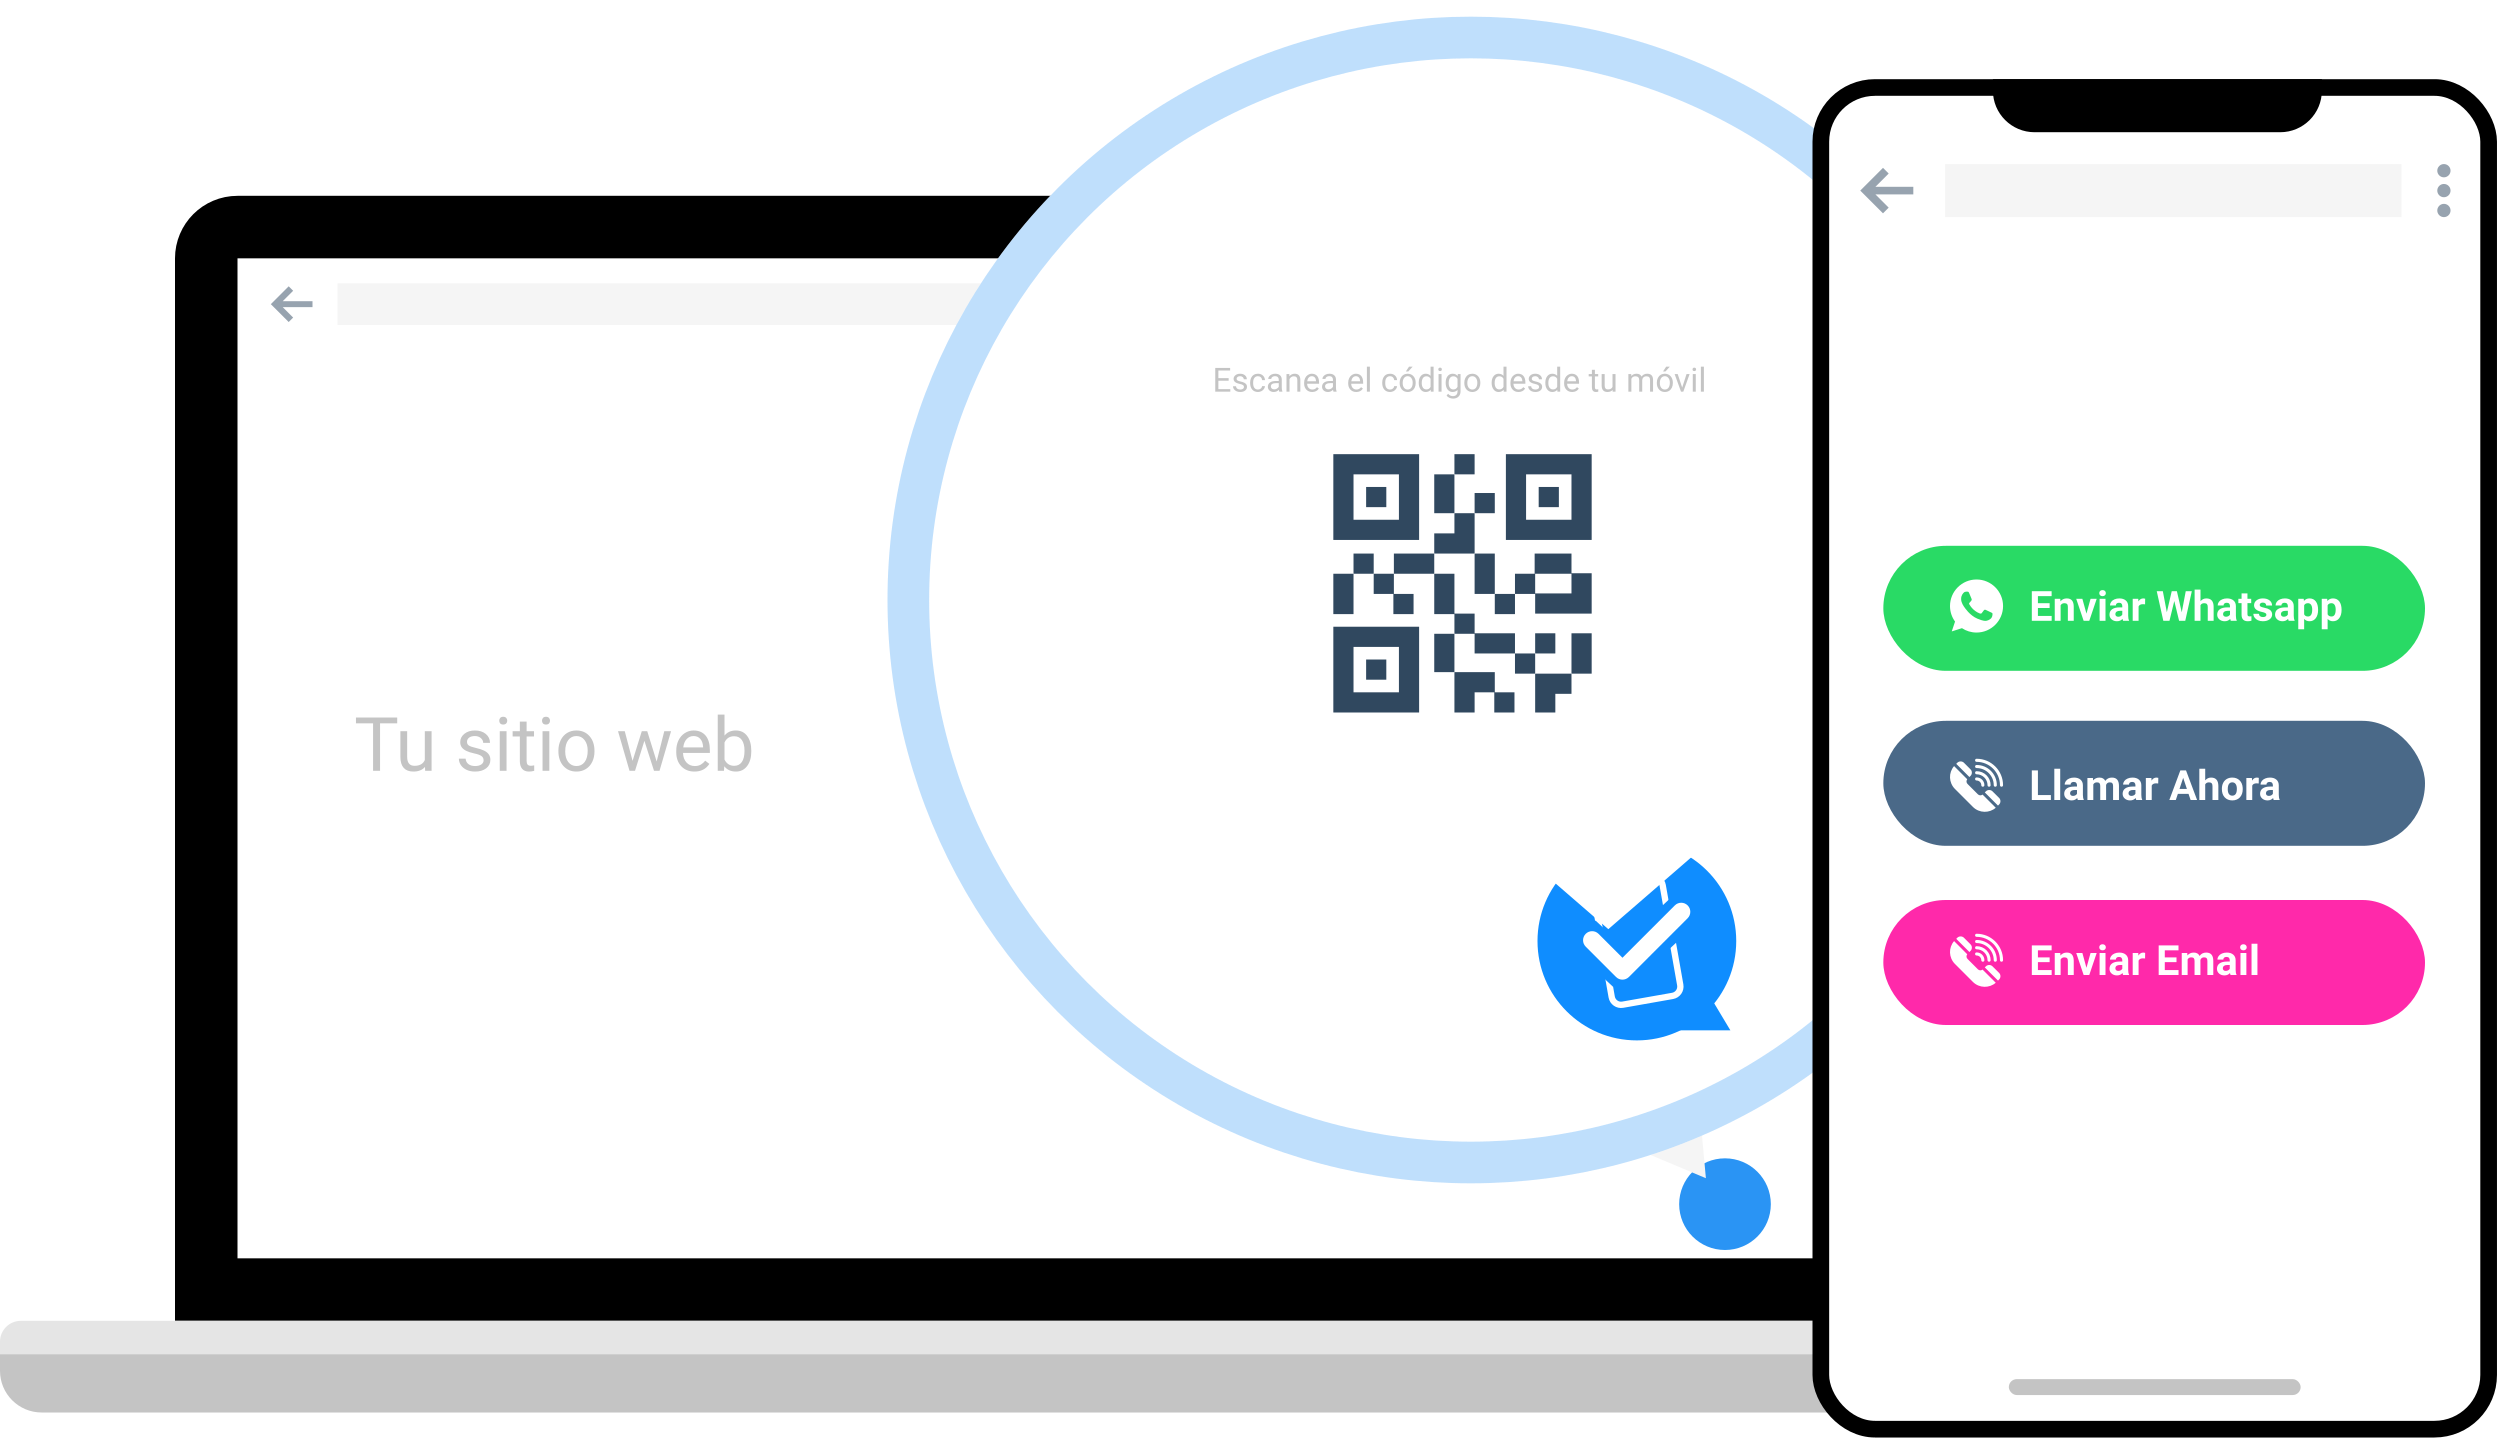 <svg width="600" height="345" viewBox="0 0 600 345" fill="none" xmlns="http://www.w3.org/2000/svg">
<path d="M49.5 62C49.5 57.858 52.858 54.5 57 54.5H440C444.142 54.5 447.5 57.858 447.5 62V309.5H49.5V62Z" fill="white" stroke="black" stroke-width="15"/>
<path d="M95.327 173.592H91.214V185H89.535V173.592H85.431V172.203H95.327V173.592ZM101.998 184.06C101.365 184.804 100.437 185.176 99.212 185.176C98.198 185.176 97.425 184.883 96.892 184.297C96.364 183.705 96.098 182.832 96.092 181.678V175.49H97.718V181.634C97.718 183.075 98.304 183.796 99.476 183.796C100.718 183.796 101.544 183.333 101.954 182.407V175.49H103.58V185H102.033L101.998 184.06ZM116.061 182.478C116.061 182.038 115.894 181.698 115.56 181.458C115.231 181.212 114.654 181.001 113.828 180.825C113.008 180.649 112.354 180.438 111.868 180.192C111.388 179.946 111.03 179.653 110.796 179.313C110.567 178.974 110.453 178.569 110.453 178.101C110.453 177.321 110.781 176.662 111.438 176.123C112.1 175.584 112.943 175.314 113.969 175.314C115.047 175.314 115.92 175.593 116.588 176.149C117.262 176.706 117.599 177.418 117.599 178.285H115.964C115.964 177.84 115.773 177.456 115.393 177.134C115.018 176.812 114.543 176.65 113.969 176.65C113.377 176.65 112.914 176.779 112.58 177.037C112.246 177.295 112.079 177.632 112.079 178.048C112.079 178.44 112.234 178.736 112.545 178.936C112.855 179.135 113.415 179.325 114.224 179.507C115.038 179.688 115.697 179.905 116.201 180.157C116.705 180.409 117.077 180.714 117.317 181.071C117.563 181.423 117.687 181.854 117.687 182.363C117.687 183.213 117.347 183.896 116.667 184.411C115.987 184.921 115.105 185.176 114.021 185.176C113.26 185.176 112.586 185.041 112 184.771C111.414 184.502 110.954 184.127 110.62 183.646C110.292 183.16 110.128 182.636 110.128 182.073H111.754C111.783 182.618 112 183.052 112.404 183.374C112.814 183.69 113.354 183.849 114.021 183.849C114.637 183.849 115.129 183.726 115.498 183.479C115.873 183.228 116.061 182.894 116.061 182.478ZM121.571 185H119.945V175.49H121.571V185ZM119.813 172.968C119.813 172.704 119.893 172.481 120.051 172.3C120.215 172.118 120.455 172.027 120.771 172.027C121.088 172.027 121.328 172.118 121.492 172.3C121.656 172.481 121.738 172.704 121.738 172.968C121.738 173.231 121.656 173.451 121.492 173.627C121.328 173.803 121.088 173.891 120.771 173.891C120.455 173.891 120.215 173.803 120.051 173.627C119.893 173.451 119.813 173.231 119.813 172.968ZM126.388 173.188V175.49H128.163V176.747H126.388V182.645C126.388 183.025 126.467 183.312 126.625 183.506C126.783 183.693 127.053 183.787 127.434 183.787C127.621 183.787 127.879 183.752 128.207 183.682V185C127.779 185.117 127.363 185.176 126.959 185.176C126.232 185.176 125.685 184.956 125.315 184.517C124.946 184.077 124.762 183.453 124.762 182.645V176.747H123.03V175.49H124.762V173.188H126.388ZM131.837 185H130.211V175.49H131.837V185ZM130.079 172.968C130.079 172.704 130.158 172.481 130.316 172.3C130.48 172.118 130.721 172.027 131.037 172.027C131.354 172.027 131.594 172.118 131.758 172.3C131.922 172.481 132.004 172.704 132.004 172.968C132.004 173.231 131.922 173.451 131.758 173.627C131.594 173.803 131.354 173.891 131.037 173.891C130.721 173.891 130.48 173.803 130.316 173.627C130.158 173.451 130.079 173.231 130.079 172.968ZM134.017 180.157C134.017 179.226 134.198 178.388 134.562 177.644C134.931 176.899 135.44 176.325 136.091 175.921C136.747 175.517 137.494 175.314 138.332 175.314C139.627 175.314 140.673 175.763 141.47 176.659C142.272 177.556 142.674 178.748 142.674 180.236V180.351C142.674 181.276 142.495 182.108 142.138 182.847C141.786 183.579 141.279 184.15 140.617 184.561C139.961 184.971 139.205 185.176 138.35 185.176C137.061 185.176 136.015 184.728 135.212 183.831C134.415 182.935 134.017 181.748 134.017 180.271V180.157ZM135.651 180.351C135.651 181.405 135.895 182.252 136.381 182.891C136.873 183.529 137.529 183.849 138.35 183.849C139.176 183.849 139.832 183.526 140.318 182.882C140.805 182.231 141.048 181.323 141.048 180.157C141.048 179.114 140.799 178.271 140.301 177.626C139.809 176.976 139.152 176.65 138.332 176.65C137.529 176.65 136.882 176.97 136.39 177.608C135.897 178.247 135.651 179.161 135.651 180.351ZM157.598 182.759L159.426 175.49H161.052L158.283 185H156.965L154.653 177.793L152.403 185H151.085L148.325 175.49H149.942L151.814 182.609L154.029 175.49H155.339L157.598 182.759ZM166.659 185.176C165.37 185.176 164.321 184.754 163.513 183.91C162.704 183.061 162.3 181.927 162.3 180.509V180.21C162.3 179.267 162.479 178.426 162.836 177.688C163.199 176.943 163.703 176.363 164.348 175.947C164.998 175.525 165.701 175.314 166.457 175.314C167.693 175.314 168.654 175.722 169.34 176.536C170.025 177.351 170.368 178.517 170.368 180.034V180.711H163.926C163.949 181.648 164.222 182.407 164.743 182.987C165.271 183.562 165.938 183.849 166.747 183.849C167.321 183.849 167.808 183.731 168.206 183.497C168.604 183.263 168.953 182.952 169.252 182.565L170.245 183.339C169.448 184.563 168.253 185.176 166.659 185.176ZM166.457 176.65C165.801 176.65 165.25 176.891 164.805 177.371C164.359 177.846 164.084 178.514 163.979 179.375H168.742V179.252C168.695 178.426 168.473 177.787 168.074 177.336C167.676 176.879 167.137 176.65 166.457 176.65ZM180.309 180.351C180.309 181.804 179.975 182.973 179.307 183.857C178.639 184.736 177.742 185.176 176.617 185.176C175.416 185.176 174.487 184.751 173.831 183.901L173.752 185H172.258V171.5H173.884V176.536C174.54 175.722 175.445 175.314 176.6 175.314C177.754 175.314 178.659 175.751 179.315 176.624C179.978 177.497 180.309 178.692 180.309 180.21V180.351ZM178.683 180.166C178.683 179.059 178.469 178.203 178.041 177.6C177.613 176.996 176.998 176.694 176.195 176.694C175.123 176.694 174.353 177.192 173.884 178.188V182.302C174.382 183.298 175.158 183.796 176.213 183.796C176.992 183.796 177.599 183.494 178.032 182.891C178.466 182.287 178.683 181.379 178.683 180.166Z" fill="#C4C4C4"/>
<path d="M0 322C0 319.239 2.239 317 5 317H491C493.761 317 496 319.239 496 322V325H0V322Z" fill="#E5E5E5"/>
<path d="M0 325H496V329C496 334.523 491.523 339 486 339H10C4.477 339 0 334.523 0 329V325Z" fill="#C4C4C4"/>
<path d="M430.884 68.366C431.372 68.854 431.372 69.646 430.884 70.134C430.396 70.622 429.604 70.622 429.116 70.134C428.628 69.646 428.628 68.854 429.116 68.366C429.604 67.878 430.396 67.878 430.884 68.366Z" fill="#97A3AF"/>
<path d="M430.884 72.116C431.372 72.604 431.372 73.396 430.884 73.884C430.396 74.372 429.604 74.372 429.116 73.884C428.628 73.396 428.628 72.604 429.116 72.116C429.604 71.628 430.396 71.628 430.884 72.116Z" fill="#97A3AF"/>
<path d="M430.884 75.866C431.372 76.354 431.372 77.146 430.884 77.634C430.396 78.122 429.604 78.122 429.116 77.634C428.628 77.146 428.628 76.354 429.116 75.866C429.604 75.378 430.396 75.378 430.884 75.866Z" fill="#97A3AF"/>
<rect x="81" y="68" width="339" height="10" fill="#F5F5F5"/>
<g clip-path="url(#clip0)">
<path d="M75 72.286H67.857L70.357 69.786L69.286 68.714L65 73L69.286 77.286L70.357 76.214L67.857 73.714H75V72.286Z" fill="#97A3AF"/>
</g>
<g filter="url(#filter0_d)">
<circle cx="414" cy="285" r="11" fill="#2A94F4"/>
<path d="M401.684 194.2L409.414 278.771L335.94 247.956L401.684 194.2Z" fill="#F5F5F5"/>
<circle cx="353" cy="140" r="140" fill="white"/>
<circle cx="353" cy="140" r="135" stroke="#2A94F4" stroke-opacity="0.3" stroke-width="10"/>
<circle cx="392.848" cy="221.848" r="23.848" fill="#0F8DFF"/>
<path d="M408.592 232.095L415.288 243.274H401.896L408.592 232.095Z" fill="#0F8DFF"/>
<g clip-path="url(#clip1)">
<path d="M392.251 209.138L389.038 209.704C388.595 209.782 388.294 210.18 388.367 210.593C388.44 211.007 388.858 211.278 389.302 211.199L392.514 210.633C392.958 210.555 393.258 210.157 393.186 209.744C393.113 209.331 392.695 209.059 392.251 209.138Z" fill="white"/>
<path d="M396.27 205.859L384.307 207.969C382.658 208.259 381.553 209.838 381.843 211.487L386.062 235.413C386.353 237.061 387.931 238.167 389.58 237.876L401.543 235.767C403.192 235.476 404.297 233.897 404.006 232.249L399.788 208.323C399.497 206.674 397.918 205.569 396.27 205.859ZM402.511 232.512C402.657 233.338 402.105 234.126 401.279 234.271L389.316 236.381C388.49 236.526 387.703 235.975 387.557 235.149L383.339 211.223C383.193 210.397 383.744 209.61 384.57 209.464L396.533 207.355C397.359 207.209 398.147 207.76 398.292 208.586L402.511 232.512Z" fill="white"/>
<rect x="382.916" y="216.924" width="13.973" height="8.757" transform="rotate(43 382.916 216.924)" fill="#0F8DFF"/>
<rect x="393.712" y="218.256" width="13.973" height="8.757" transform="rotate(-43 393.712 218.256)" fill="#0F8DFF"/>
</g>
<path d="M405.39 216.728L391.284 230.832C390.239 231.877 388.545 231.877 387.499 230.832L380.218 223.55C379.173 222.506 379.173 220.811 380.218 219.766C381.263 218.721 382.957 218.721 384.002 219.766L389.392 225.156L401.605 212.943C402.65 211.898 404.344 211.899 405.389 212.943C406.434 213.988 406.434 215.682 405.39 216.728Z" fill="white"/>
<path d="M405.39 216.728L391.284 230.832C390.239 231.877 388.545 231.877 387.499 230.832L380.218 223.55C379.173 222.506 379.173 220.811 380.218 219.766C381.263 218.721 382.957 218.721 384.002 219.766L389.392 225.156L401.605 212.943C402.65 211.898 404.344 211.899 405.389 212.943C406.434 213.988 406.434 215.682 405.39 216.728Z" stroke="#0F8DFF"/>
<g filter="url(#filter1_d)">
<path d="M386 215L408.517 195.5H363.483L386 215Z" fill="white"/>
<rect x="267" y="57" width="168" height="139" rx="15" fill="white"/>
</g>
<path d="M294.875 87.371H292.41V89.387H295.273V90H291.66V84.312H295.234V84.93H292.41V86.758H294.875V87.371ZM298.555 88.879C298.555 88.684 298.48 88.533 298.332 88.426C298.186 88.316 297.93 88.223 297.562 88.144C297.198 88.066 296.908 87.973 296.691 87.863C296.478 87.754 296.319 87.624 296.215 87.473C296.113 87.322 296.062 87.142 296.062 86.934C296.062 86.587 296.208 86.294 296.5 86.055C296.794 85.815 297.169 85.695 297.625 85.695C298.104 85.695 298.492 85.819 298.789 86.066C299.089 86.314 299.238 86.63 299.238 87.016H298.512C298.512 86.818 298.427 86.647 298.258 86.504C298.091 86.361 297.88 86.289 297.625 86.289C297.362 86.289 297.156 86.346 297.008 86.461C296.859 86.576 296.785 86.725 296.785 86.91C296.785 87.085 296.854 87.216 296.992 87.305C297.13 87.393 297.379 87.478 297.738 87.559C298.1 87.639 298.393 87.736 298.617 87.848C298.841 87.96 299.007 88.095 299.113 88.254C299.223 88.41 299.277 88.602 299.277 88.828C299.277 89.206 299.126 89.509 298.824 89.738C298.522 89.965 298.13 90.078 297.648 90.078C297.31 90.078 297.01 90.018 296.75 89.898C296.49 89.779 296.285 89.612 296.137 89.398C295.991 89.182 295.918 88.949 295.918 88.699H296.641C296.654 88.941 296.75 89.134 296.93 89.277C297.112 89.418 297.352 89.488 297.648 89.488C297.922 89.488 298.141 89.434 298.305 89.324C298.471 89.212 298.555 89.064 298.555 88.879ZM301.914 89.488C302.172 89.488 302.397 89.41 302.59 89.254C302.783 89.098 302.889 88.902 302.91 88.668H303.594C303.581 88.91 303.497 89.141 303.344 89.359C303.19 89.578 302.984 89.753 302.727 89.883C302.471 90.013 302.201 90.078 301.914 90.078C301.339 90.078 300.88 89.887 300.539 89.504C300.201 89.118 300.031 88.592 300.031 87.926V87.805C300.031 87.393 300.107 87.027 300.258 86.707C300.409 86.387 300.625 86.138 300.906 85.961C301.19 85.784 301.525 85.695 301.91 85.695C302.384 85.695 302.777 85.837 303.09 86.121C303.405 86.405 303.573 86.773 303.594 87.227H302.91C302.889 86.953 302.785 86.729 302.598 86.555C302.413 86.378 302.184 86.289 301.91 86.289C301.543 86.289 301.258 86.422 301.055 86.688C300.854 86.951 300.754 87.332 300.754 87.832V87.969C300.754 88.456 300.854 88.831 301.055 89.094C301.255 89.357 301.542 89.488 301.914 89.488ZM307.016 90C306.974 89.917 306.94 89.768 306.914 89.555C306.578 89.904 306.177 90.078 305.711 90.078C305.294 90.078 304.952 89.961 304.684 89.727C304.418 89.49 304.285 89.19 304.285 88.828C304.285 88.388 304.452 88.047 304.785 87.805C305.121 87.56 305.592 87.438 306.199 87.438H306.902V87.106C306.902 86.853 306.827 86.652 306.676 86.504C306.525 86.353 306.302 86.277 306.008 86.277C305.75 86.277 305.534 86.342 305.359 86.473C305.185 86.603 305.098 86.76 305.098 86.945H304.371C304.371 86.734 304.445 86.531 304.594 86.336C304.745 86.138 304.948 85.982 305.203 85.867C305.461 85.753 305.743 85.695 306.051 85.695C306.538 85.695 306.919 85.818 307.195 86.062C307.471 86.305 307.615 86.639 307.625 87.066V89.012C307.625 89.4 307.674 89.708 307.773 89.938V90H307.016ZM305.816 89.449C306.043 89.449 306.258 89.391 306.461 89.273C306.664 89.156 306.811 89.004 306.902 88.816V87.949H306.336C305.451 87.949 305.008 88.208 305.008 88.727C305.008 88.953 305.083 89.13 305.234 89.258C305.385 89.385 305.579 89.449 305.816 89.449ZM309.441 85.773L309.465 86.305C309.788 85.898 310.21 85.695 310.73 85.695C311.624 85.695 312.074 86.199 312.082 87.207V90H311.359V87.203C311.357 86.898 311.286 86.673 311.148 86.527C311.013 86.382 310.801 86.309 310.512 86.309C310.277 86.309 310.072 86.371 309.895 86.496C309.717 86.621 309.579 86.785 309.48 86.988V90H308.758V85.773H309.441ZM314.926 90.078C314.353 90.078 313.887 89.891 313.527 89.516C313.168 89.138 312.988 88.634 312.988 88.004V87.871C312.988 87.452 313.068 87.078 313.227 86.75C313.388 86.419 313.612 86.162 313.898 85.977C314.188 85.789 314.5 85.695 314.836 85.695C315.385 85.695 315.812 85.876 316.117 86.238C316.422 86.6 316.574 87.118 316.574 87.793V88.094H313.711C313.721 88.51 313.842 88.848 314.074 89.106C314.309 89.361 314.605 89.488 314.965 89.488C315.22 89.488 315.436 89.436 315.613 89.332C315.79 89.228 315.945 89.09 316.078 88.918L316.52 89.262C316.165 89.806 315.634 90.078 314.926 90.078ZM314.836 86.289C314.544 86.289 314.299 86.396 314.102 86.609C313.904 86.82 313.781 87.117 313.734 87.5H315.852V87.445C315.831 87.078 315.732 86.794 315.555 86.594C315.378 86.391 315.138 86.289 314.836 86.289ZM320.023 90C319.982 89.917 319.948 89.768 319.922 89.555C319.586 89.904 319.185 90.078 318.719 90.078C318.302 90.078 317.96 89.961 317.691 89.727C317.426 89.49 317.293 89.19 317.293 88.828C317.293 88.388 317.46 88.047 317.793 87.805C318.129 87.56 318.6 87.438 319.207 87.438H319.91V87.106C319.91 86.853 319.835 86.652 319.684 86.504C319.533 86.353 319.31 86.277 319.016 86.277C318.758 86.277 318.542 86.342 318.367 86.473C318.193 86.603 318.105 86.76 318.105 86.945H317.379C317.379 86.734 317.453 86.531 317.602 86.336C317.753 86.138 317.956 85.982 318.211 85.867C318.469 85.753 318.751 85.695 319.059 85.695C319.546 85.695 319.927 85.818 320.203 86.062C320.479 86.305 320.622 86.639 320.633 87.066V89.012C320.633 89.4 320.682 89.708 320.781 89.938V90H320.023ZM318.824 89.449C319.051 89.449 319.266 89.391 319.469 89.273C319.672 89.156 319.819 89.004 319.91 88.816V87.949H319.344C318.458 87.949 318.016 88.208 318.016 88.727C318.016 88.953 318.091 89.13 318.242 89.258C318.393 89.385 318.587 89.449 318.824 89.449ZM325.504 90.078C324.931 90.078 324.465 89.891 324.105 89.516C323.746 89.138 323.566 88.634 323.566 88.004V87.871C323.566 87.452 323.646 87.078 323.805 86.75C323.966 86.419 324.19 86.162 324.477 85.977C324.766 85.789 325.078 85.695 325.414 85.695C325.964 85.695 326.391 85.876 326.695 86.238C327 86.6 327.152 87.118 327.152 87.793V88.094H324.289C324.299 88.51 324.421 88.848 324.652 89.106C324.887 89.361 325.184 89.488 325.543 89.488C325.798 89.488 326.014 89.436 326.191 89.332C326.368 89.228 326.523 89.09 326.656 88.918L327.098 89.262C326.743 89.806 326.212 90.078 325.504 90.078ZM325.414 86.289C325.122 86.289 324.878 86.396 324.68 86.609C324.482 86.82 324.359 87.117 324.312 87.5H326.43V87.445C326.409 87.078 326.31 86.794 326.133 86.594C325.956 86.391 325.716 86.289 325.414 86.289ZM328.777 90H328.055V84H328.777V90ZM333.617 89.488C333.875 89.488 334.1 89.41 334.293 89.254C334.486 89.098 334.592 88.902 334.613 88.668H335.297C335.284 88.91 335.201 89.141 335.047 89.359C334.893 89.578 334.688 89.753 334.43 89.883C334.174 90.013 333.904 90.078 333.617 90.078C333.042 90.078 332.583 89.887 332.242 89.504C331.904 89.118 331.734 88.592 331.734 87.926V87.805C331.734 87.393 331.81 87.027 331.961 86.707C332.112 86.387 332.328 86.138 332.609 85.961C332.893 85.784 333.228 85.695 333.613 85.695C334.087 85.695 334.48 85.837 334.793 86.121C335.108 86.405 335.276 86.773 335.297 87.227H334.613C334.592 86.953 334.488 86.729 334.301 86.555C334.116 86.378 333.887 86.289 333.613 86.289C333.246 86.289 332.961 86.422 332.758 86.688C332.557 86.951 332.457 87.332 332.457 87.832V87.969C332.457 88.456 332.557 88.831 332.758 89.094C332.958 89.357 333.245 89.488 333.617 89.488ZM335.918 87.848C335.918 87.434 335.999 87.061 336.16 86.731C336.324 86.4 336.551 86.144 336.84 85.965C337.132 85.785 337.464 85.695 337.836 85.695C338.411 85.695 338.876 85.894 339.23 86.293C339.587 86.691 339.766 87.221 339.766 87.883V87.934C339.766 88.345 339.686 88.715 339.527 89.043C339.371 89.368 339.146 89.622 338.852 89.805C338.56 89.987 338.224 90.078 337.844 90.078C337.271 90.078 336.806 89.879 336.449 89.481C336.095 89.082 335.918 88.555 335.918 87.898V87.848ZM336.645 87.934C336.645 88.402 336.753 88.779 336.969 89.062C337.188 89.346 337.479 89.488 337.844 89.488C338.211 89.488 338.503 89.345 338.719 89.059C338.935 88.769 339.043 88.366 339.043 87.848C339.043 87.384 338.932 87.009 338.711 86.723C338.492 86.434 338.201 86.289 337.836 86.289C337.479 86.289 337.191 86.431 336.973 86.715C336.754 86.999 336.645 87.405 336.645 87.934ZM338.164 84H339.039L337.992 85.148H337.41L338.164 84ZM340.496 87.852C340.496 87.203 340.65 86.682 340.957 86.289C341.264 85.893 341.667 85.695 342.164 85.695C342.659 85.695 343.051 85.865 343.34 86.203V84H344.062V90H343.398L343.363 89.547C343.074 89.901 342.672 90.078 342.156 90.078C341.667 90.078 341.267 89.878 340.957 89.477C340.65 89.076 340.496 88.552 340.496 87.906V87.852ZM341.219 87.934C341.219 88.413 341.318 88.788 341.516 89.059C341.714 89.329 341.987 89.465 342.336 89.465C342.794 89.465 343.129 89.259 343.34 88.848V86.906C343.124 86.508 342.792 86.309 342.344 86.309C341.99 86.309 341.714 86.445 341.516 86.719C341.318 86.992 341.219 87.397 341.219 87.934ZM345.973 90H345.25V85.773H345.973V90ZM345.191 84.652C345.191 84.535 345.227 84.436 345.297 84.356C345.37 84.275 345.477 84.234 345.617 84.234C345.758 84.234 345.865 84.275 345.938 84.356C346.01 84.436 346.047 84.535 346.047 84.652C346.047 84.769 346.01 84.867 345.938 84.945C345.865 85.023 345.758 85.062 345.617 85.062C345.477 85.062 345.37 85.023 345.297 84.945C345.227 84.867 345.191 84.769 345.191 84.652ZM346.961 87.852C346.961 87.193 347.113 86.669 347.418 86.281C347.723 85.891 348.126 85.695 348.629 85.695C349.145 85.695 349.547 85.878 349.836 86.242L349.871 85.773H350.531V89.898C350.531 90.445 350.368 90.876 350.043 91.191C349.72 91.507 349.285 91.664 348.738 91.664C348.434 91.664 348.135 91.599 347.844 91.469C347.552 91.338 347.329 91.16 347.176 90.934L347.551 90.5C347.861 90.883 348.24 91.074 348.688 91.074C349.039 91.074 349.312 90.975 349.508 90.777C349.706 90.579 349.805 90.301 349.805 89.941V89.578C349.516 89.912 349.121 90.078 348.621 90.078C348.126 90.078 347.725 89.879 347.418 89.481C347.113 89.082 346.961 88.539 346.961 87.852ZM347.688 87.934C347.688 88.41 347.785 88.785 347.98 89.059C348.176 89.329 348.449 89.465 348.801 89.465C349.257 89.465 349.591 89.258 349.805 88.844V86.914C349.583 86.51 349.251 86.309 348.809 86.309C348.457 86.309 348.182 86.445 347.984 86.719C347.786 86.992 347.688 87.397 347.688 87.934ZM351.434 87.848C351.434 87.434 351.514 87.061 351.676 86.731C351.84 86.4 352.066 86.144 352.355 85.965C352.647 85.785 352.979 85.695 353.352 85.695C353.927 85.695 354.392 85.894 354.746 86.293C355.103 86.691 355.281 87.221 355.281 87.883V87.934C355.281 88.345 355.202 88.715 355.043 89.043C354.887 89.368 354.661 89.622 354.367 89.805C354.076 89.987 353.74 90.078 353.359 90.078C352.786 90.078 352.322 89.879 351.965 89.481C351.611 89.082 351.434 88.555 351.434 87.898V87.848ZM352.16 87.934C352.16 88.402 352.268 88.779 352.484 89.062C352.703 89.346 352.995 89.488 353.359 89.488C353.727 89.488 354.018 89.345 354.234 89.059C354.451 88.769 354.559 88.366 354.559 87.848C354.559 87.384 354.448 87.009 354.227 86.723C354.008 86.434 353.716 86.289 353.352 86.289C352.995 86.289 352.707 86.431 352.488 86.715C352.27 86.999 352.16 87.405 352.16 87.934ZM357.996 87.852C357.996 87.203 358.15 86.682 358.457 86.289C358.764 85.893 359.167 85.695 359.664 85.695C360.159 85.695 360.551 85.865 360.84 86.203V84H361.562V90H360.898L360.863 89.547C360.574 89.901 360.172 90.078 359.656 90.078C359.167 90.078 358.767 89.878 358.457 89.477C358.15 89.076 357.996 88.552 357.996 87.906V87.852ZM358.719 87.934C358.719 88.413 358.818 88.788 359.016 89.059C359.214 89.329 359.487 89.465 359.836 89.465C360.294 89.465 360.629 89.259 360.84 88.848V86.906C360.624 86.508 360.292 86.309 359.844 86.309C359.49 86.309 359.214 86.445 359.016 86.719C358.818 86.992 358.719 87.397 358.719 87.934ZM364.441 90.078C363.868 90.078 363.402 89.891 363.043 89.516C362.684 89.138 362.504 88.634 362.504 88.004V87.871C362.504 87.452 362.583 87.078 362.742 86.75C362.904 86.419 363.128 86.162 363.414 85.977C363.703 85.789 364.016 85.695 364.352 85.695C364.901 85.695 365.328 85.876 365.633 86.238C365.938 86.6 366.09 87.118 366.09 87.793V88.094H363.227C363.237 88.51 363.358 88.848 363.59 89.106C363.824 89.361 364.121 89.488 364.48 89.488C364.736 89.488 364.952 89.436 365.129 89.332C365.306 89.228 365.461 89.09 365.594 88.918L366.035 89.262C365.681 89.806 365.15 90.078 364.441 90.078ZM364.352 86.289C364.06 86.289 363.815 86.396 363.617 86.609C363.419 86.82 363.297 87.117 363.25 87.5H365.367V87.445C365.346 87.078 365.247 86.794 365.07 86.594C364.893 86.391 364.654 86.289 364.352 86.289ZM369.391 88.879C369.391 88.684 369.316 88.533 369.168 88.426C369.022 88.316 368.766 88.223 368.398 88.144C368.034 88.066 367.743 87.973 367.527 87.863C367.314 87.754 367.155 87.624 367.051 87.473C366.949 87.322 366.898 87.142 366.898 86.934C366.898 86.587 367.044 86.294 367.336 86.055C367.63 85.815 368.005 85.695 368.461 85.695C368.94 85.695 369.328 85.819 369.625 86.066C369.924 86.314 370.074 86.63 370.074 87.016H369.348C369.348 86.818 369.263 86.647 369.094 86.504C368.927 86.361 368.716 86.289 368.461 86.289C368.198 86.289 367.992 86.346 367.844 86.461C367.695 86.576 367.621 86.725 367.621 86.91C367.621 87.085 367.69 87.216 367.828 87.305C367.966 87.393 368.215 87.478 368.574 87.559C368.936 87.639 369.229 87.736 369.453 87.848C369.677 87.96 369.842 88.095 369.949 88.254C370.059 88.41 370.113 88.602 370.113 88.828C370.113 89.206 369.962 89.509 369.66 89.738C369.358 89.965 368.966 90.078 368.484 90.078C368.146 90.078 367.846 90.018 367.586 89.898C367.326 89.779 367.121 89.612 366.973 89.398C366.827 89.182 366.754 88.949 366.754 88.699H367.477C367.49 88.941 367.586 89.134 367.766 89.277C367.948 89.418 368.188 89.488 368.484 89.488C368.758 89.488 368.977 89.434 369.141 89.324C369.307 89.212 369.391 89.064 369.391 88.879ZM370.879 87.852C370.879 87.203 371.033 86.682 371.34 86.289C371.647 85.893 372.049 85.695 372.547 85.695C373.042 85.695 373.434 85.865 373.723 86.203V84H374.445V90H373.781L373.746 89.547C373.457 89.901 373.055 90.078 372.539 90.078C372.049 90.078 371.65 89.878 371.34 89.477C371.033 89.076 370.879 88.552 370.879 87.906V87.852ZM371.602 87.934C371.602 88.413 371.701 88.788 371.898 89.059C372.096 89.329 372.37 89.465 372.719 89.465C373.177 89.465 373.512 89.259 373.723 88.848V86.906C373.507 86.508 373.174 86.309 372.727 86.309C372.372 86.309 372.096 86.445 371.898 86.719C371.701 86.992 371.602 87.397 371.602 87.934ZM377.324 90.078C376.751 90.078 376.285 89.891 375.926 89.516C375.566 89.138 375.387 88.634 375.387 88.004V87.871C375.387 87.452 375.466 87.078 375.625 86.75C375.786 86.419 376.01 86.162 376.297 85.977C376.586 85.789 376.898 85.695 377.234 85.695C377.784 85.695 378.211 85.876 378.516 86.238C378.82 86.6 378.973 87.118 378.973 87.793V88.094H376.109C376.12 88.51 376.241 88.848 376.473 89.106C376.707 89.361 377.004 89.488 377.363 89.488C377.618 89.488 377.835 89.436 378.012 89.332C378.189 89.228 378.344 89.09 378.477 88.918L378.918 89.262C378.564 89.806 378.033 90.078 377.324 90.078ZM377.234 86.289C376.943 86.289 376.698 86.396 376.5 86.609C376.302 86.82 376.18 87.117 376.133 87.5H378.25V87.445C378.229 87.078 378.13 86.794 377.953 86.594C377.776 86.391 377.536 86.289 377.234 86.289ZM382.777 84.75V85.773H383.566V86.332H382.777V88.953C382.777 89.122 382.812 89.25 382.883 89.336C382.953 89.419 383.073 89.461 383.242 89.461C383.326 89.461 383.44 89.445 383.586 89.414V90C383.396 90.052 383.211 90.078 383.031 90.078C382.708 90.078 382.465 89.981 382.301 89.785C382.137 89.59 382.055 89.312 382.055 88.953V86.332H381.285V85.773H382.055V84.75H382.777ZM387.023 89.582C386.742 89.913 386.329 90.078 385.785 90.078C385.335 90.078 384.991 89.948 384.754 89.688C384.52 89.424 384.401 89.037 384.398 88.523V85.773H385.121V88.504C385.121 89.144 385.382 89.465 385.902 89.465C386.454 89.465 386.822 89.259 387.004 88.848V85.773H387.727V90H387.039L387.023 89.582ZM391.492 85.773L391.512 86.242C391.822 85.878 392.24 85.695 392.766 85.695C393.357 85.695 393.759 85.922 393.973 86.375C394.113 86.172 394.296 86.008 394.52 85.883C394.746 85.758 395.013 85.695 395.32 85.695C396.247 85.695 396.719 86.186 396.734 87.168V90H396.012V87.211C396.012 86.909 395.943 86.684 395.805 86.535C395.667 86.384 395.435 86.309 395.109 86.309C394.841 86.309 394.618 86.389 394.441 86.551C394.264 86.71 394.161 86.924 394.133 87.195V90H393.406V87.231C393.406 86.616 393.105 86.309 392.504 86.309C392.03 86.309 391.706 86.51 391.531 86.914V90H390.809V85.773H391.492ZM397.637 87.848C397.637 87.434 397.717 87.061 397.879 86.731C398.043 86.4 398.27 86.144 398.559 85.965C398.85 85.785 399.182 85.695 399.555 85.695C400.13 85.695 400.595 85.894 400.949 86.293C401.306 86.691 401.484 87.221 401.484 87.883V87.934C401.484 88.345 401.405 88.715 401.246 89.043C401.09 89.368 400.865 89.622 400.57 89.805C400.279 89.987 399.943 90.078 399.562 90.078C398.99 90.078 398.525 89.879 398.168 89.481C397.814 89.082 397.637 88.555 397.637 87.898V87.848ZM398.363 87.934C398.363 88.402 398.471 88.779 398.688 89.062C398.906 89.346 399.198 89.488 399.562 89.488C399.93 89.488 400.221 89.345 400.438 89.059C400.654 88.769 400.762 88.366 400.762 87.848C400.762 87.384 400.651 87.009 400.43 86.723C400.211 86.434 399.919 86.289 399.555 86.289C399.198 86.289 398.91 86.431 398.691 86.715C398.473 86.999 398.363 87.405 398.363 87.934ZM399.883 84H400.758L399.711 85.148H399.129L399.883 84ZM403.723 89.019L404.77 85.773H405.508L403.992 90H403.441L401.91 85.773H402.648L403.723 89.019ZM406.988 90H406.266V85.773H406.988V90ZM406.207 84.652C406.207 84.535 406.242 84.436 406.312 84.356C406.385 84.275 406.492 84.234 406.633 84.234C406.773 84.234 406.88 84.275 406.953 84.356C407.026 84.436 407.062 84.535 407.062 84.652C407.062 84.769 407.026 84.867 406.953 84.945C406.88 85.023 406.773 85.062 406.633 85.062C406.492 85.062 406.385 85.023 406.312 84.945C406.242 84.867 406.207 84.769 406.207 84.652ZM408.934 90H408.211V84H408.934V90Z" fill="#C4C4C4"/>
<path d="M320 105V125.586H340.586V105H320ZM335.742 120.742H324.844V109.844H335.742V120.742Z" fill="#30485F"/>
<path d="M332.715 112.871H327.871V117.715H332.715V112.871Z" fill="#30485F"/>
<path d="M361.414 105V125.586H382V105H361.414ZM377.156 120.742H366.258V109.844H377.156V120.742Z" fill="#30485F"/>
<path d="M374.129 112.871H369.285V117.715H374.129V112.871Z" fill="#30485F"/>
<path d="M320 146.414V167H340.586V146.414H320ZM335.742 162.156H324.844V151.258H335.742V162.156Z" fill="#30485F"/>
<path d="M332.715 154.285H327.871V159.129H332.715V154.285Z" fill="#30485F"/>
<path d="M329.688 128.855H324.844V133.699H329.688V128.855Z" fill="#30485F"/>
<path d="M334.531 138.543V133.699H329.688V138.543H334.41V143.387H339.254V138.543H334.531Z" fill="#30485F"/>
<path d="M358.75 114.324H353.906V119.168H358.75V114.324Z" fill="#30485F"/>
<path d="M349.062 109.844H344.219V119.168H349.062V109.844Z" fill="#30485F"/>
<path d="M353.906 105H349.062V109.844H353.906V105Z" fill="#30485F"/>
<path d="M349.062 119.168V124.012H344.219V128.855H353.906V119.168H349.062Z" fill="#30485F"/>
<path d="M353.906 147.988V143.266H349.062V133.699H344.219V143.387H349.062V148.109H353.906V152.832H363.594V147.988H353.906Z" fill="#30485F"/>
<path d="M358.75 128.855H353.906V138.543H358.75V128.855Z" fill="#30485F"/>
<path d="M377.156 133.578V128.855H368.316V133.699H363.594V138.543H368.438V143.266H382V133.578H377.156ZM377.156 138.422H368.438V133.699H377.156V138.422Z" fill="#30485F"/>
<path d="M382 147.988H377.156V157.676H382V147.988Z" fill="#30485F"/>
<path d="M363.594 138.543H358.75V143.387H363.594V138.543Z" fill="#30485F"/>
<path d="M368.438 152.832H363.594V157.676H368.438V152.832Z" fill="#30485F"/>
<path d="M373.281 147.988H368.438V152.832H373.281V147.988Z" fill="#30485F"/>
<path d="M368.438 157.676V167H373.281V162.52H377.156V157.676H368.438Z" fill="#30485F"/>
<path d="M349.062 148.109H344.219V157.312H349.062V148.109Z" fill="#30485F"/>
<path d="M358.75 162.156V157.312H349.062V167H353.906V162.156H358.629V167H363.473V162.156H358.75Z" fill="#30485F"/>
<path d="M344.219 128.855H334.531V133.699H344.219V128.855Z" fill="#30485F"/>
<path d="M324.844 133.699H320V143.387H324.844V133.699Z" fill="#30485F"/>
</g>
<rect x="437" y="21" width="160.273" height="322" rx="13" fill="white" stroke="black" stroke-width="4"/>
<rect x="482.117" y="330.992" width="70.039" height="3.82" rx="1.91" fill="#C4C4C4"/>
<path d="M478.297 19H557.25V21.734C557.25 27.257 552.773 31.734 547.25 31.734H488.297C482.774 31.734 478.297 27.257 478.297 21.734V19Z" fill="black"/>
<rect x="452" y="173" width="130" height="30" rx="15" fill="#4A6988"/>
<path d="M489.1 190.823H492.21V192H487.635V184.891H489.1V190.823ZM494.451 192H493.035V184.5H494.451V192ZM498.68 192C498.615 191.873 498.567 191.715 498.538 191.526C498.196 191.907 497.752 192.098 497.205 192.098C496.688 192.098 496.258 191.948 495.916 191.648C495.577 191.349 495.408 190.971 495.408 190.516C495.408 189.956 495.615 189.526 496.028 189.227C496.445 188.927 497.046 188.776 497.83 188.772H498.479V188.47C498.479 188.226 498.416 188.03 498.289 187.884C498.165 187.737 497.968 187.664 497.698 187.664C497.461 187.664 497.273 187.721 497.137 187.835C497.003 187.949 496.937 188.105 496.937 188.304H495.525C495.525 187.998 495.62 187.715 495.809 187.454C495.997 187.194 496.264 186.99 496.609 186.844C496.954 186.694 497.342 186.619 497.771 186.619C498.423 186.619 498.938 186.784 499.319 187.112C499.703 187.438 499.896 187.897 499.896 188.489V190.779C499.899 191.281 499.969 191.66 500.105 191.917V192H498.68ZM497.513 191.019C497.721 191.019 497.913 190.973 498.089 190.882C498.265 190.787 498.395 190.662 498.479 190.506V189.598H497.952C497.246 189.598 496.87 189.842 496.824 190.33L496.819 190.413C496.819 190.589 496.881 190.734 497.005 190.848C497.129 190.962 497.298 191.019 497.513 191.019ZM502.303 186.717L502.347 187.308C502.721 186.849 503.227 186.619 503.865 186.619C504.546 186.619 505.013 186.888 505.267 187.425C505.638 186.888 506.167 186.619 506.854 186.619C507.426 186.619 507.853 186.787 508.133 187.122C508.413 187.454 508.553 187.955 508.553 188.626V192H507.137V188.631C507.137 188.331 507.078 188.113 506.961 187.977C506.844 187.837 506.637 187.767 506.341 187.767C505.918 187.767 505.625 187.968 505.462 188.372L505.467 192H504.056V188.636C504.056 188.33 503.995 188.108 503.875 187.972C503.755 187.835 503.549 187.767 503.26 187.767C502.859 187.767 502.57 187.933 502.391 188.265V192H500.979V186.717H502.303ZM512.703 192C512.638 191.873 512.591 191.715 512.562 191.526C512.22 191.907 511.775 192.098 511.229 192.098C510.711 192.098 510.281 191.948 509.939 191.648C509.601 191.349 509.432 190.971 509.432 190.516C509.432 189.956 509.638 189.526 510.052 189.227C510.468 188.927 511.069 188.776 511.854 188.772H512.503V188.47C512.503 188.226 512.439 188.03 512.312 187.884C512.189 187.737 511.992 187.664 511.722 187.664C511.484 187.664 511.297 187.721 511.16 187.835C511.027 187.949 510.96 188.105 510.96 188.304H509.549C509.549 187.998 509.643 187.715 509.832 187.454C510.021 187.194 510.288 186.99 510.633 186.844C510.978 186.694 511.365 186.619 511.795 186.619C512.446 186.619 512.962 186.784 513.343 187.112C513.727 187.438 513.919 187.897 513.919 188.489V190.779C513.922 191.281 513.992 191.66 514.129 191.917V192H512.703ZM511.536 191.019C511.744 191.019 511.937 190.973 512.112 190.882C512.288 190.787 512.418 190.662 512.503 190.506V189.598H511.976C511.269 189.598 510.893 189.842 510.848 190.33L510.843 190.413C510.843 190.589 510.905 190.734 511.028 190.848C511.152 190.962 511.321 191.019 511.536 191.019ZM517.972 188.04C517.78 188.014 517.61 188.001 517.464 188.001C516.93 188.001 516.58 188.182 516.414 188.543V192H515.003V186.717H516.336L516.375 187.347C516.658 186.862 517.05 186.619 517.552 186.619C517.708 186.619 517.854 186.64 517.991 186.683L517.972 188.04ZM525.252 190.535H522.684L522.195 192H520.638L523.284 184.891H524.642L527.303 192H525.745L525.252 190.535ZM523.079 189.349H524.856L523.963 186.688L523.079 189.349ZM529.251 187.293C529.625 186.844 530.096 186.619 530.662 186.619C531.808 186.619 532.389 187.285 532.405 188.616V192H530.994V188.655C530.994 188.353 530.929 188.13 530.799 187.986C530.669 187.84 530.452 187.767 530.149 187.767C529.736 187.767 529.437 187.926 529.251 188.245V192H527.84V184.5H529.251V187.293ZM533.25 189.31C533.25 188.785 533.351 188.318 533.553 187.908C533.755 187.498 534.044 187.181 534.422 186.956C534.803 186.731 535.244 186.619 535.745 186.619C536.458 186.619 537.039 186.837 537.488 187.273C537.941 187.71 538.193 188.302 538.245 189.051L538.255 189.412C538.255 190.223 538.029 190.874 537.576 191.365C537.124 191.854 536.517 192.098 535.755 192.098C534.993 192.098 534.384 191.854 533.929 191.365C533.476 190.877 533.25 190.213 533.25 189.373V189.31ZM534.661 189.412C534.661 189.913 534.756 190.298 534.944 190.564C535.133 190.828 535.403 190.96 535.755 190.96C536.097 190.96 536.364 190.83 536.556 190.569C536.748 190.306 536.844 189.886 536.844 189.31C536.844 188.818 536.748 188.437 536.556 188.167C536.364 187.897 536.093 187.762 535.745 187.762C535.4 187.762 535.133 187.897 534.944 188.167C534.756 188.434 534.661 188.849 534.661 189.412ZM542.093 188.04C541.901 188.014 541.731 188.001 541.585 188.001C541.051 188.001 540.701 188.182 540.535 188.543V192H539.124V186.717H540.457L540.496 187.347C540.779 186.862 541.172 186.619 541.673 186.619C541.829 186.619 541.976 186.64 542.112 186.683L542.093 188.04ZM545.691 192C545.626 191.873 545.579 191.715 545.55 191.526C545.208 191.907 544.764 192.098 544.217 192.098C543.699 192.098 543.27 191.948 542.928 191.648C542.589 191.349 542.42 190.971 542.42 190.516C542.42 189.956 542.627 189.526 543.04 189.227C543.457 188.927 544.057 188.776 544.842 188.772H545.491V188.47C545.491 188.226 545.428 188.03 545.301 187.884C545.177 187.737 544.98 187.664 544.71 187.664C544.472 187.664 544.285 187.721 544.148 187.835C544.015 187.949 543.948 188.105 543.948 188.304H542.537C542.537 187.998 542.632 187.715 542.82 187.454C543.009 187.194 543.276 186.99 543.621 186.844C543.966 186.694 544.354 186.619 544.783 186.619C545.434 186.619 545.95 186.784 546.331 187.112C546.715 187.438 546.907 187.897 546.907 188.489V190.779C546.91 191.281 546.98 191.66 547.117 191.917V192H545.691ZM544.524 191.019C544.733 191.019 544.925 190.973 545.101 190.882C545.276 190.787 545.407 190.662 545.491 190.506V189.598H544.964C544.257 189.598 543.882 189.842 543.836 190.33L543.831 190.413C543.831 190.589 543.893 190.734 544.017 190.848C544.14 190.962 544.31 191.019 544.524 191.019Z" fill="white"/>
<g clip-path="url(#clip2)">
<path d="M475.816 190.702C475.48 190.963 475.002 190.941 474.697 190.635L472.204 188.143C471.898 187.837 471.876 187.352 472.137 187.024L468.981 183.86C467.608 185.442 467.683 187.844 469.182 189.344L473.495 193.657C475.024 195.186 477.454 195.201 478.979 193.858L475.816 190.702Z" fill="white"/>
<path d="M472.92 184.643L471.339 183.054C470.921 182.636 470.182 182.636 469.757 183.054L469.496 183.322L472.659 186.486L472.92 186.225C473.137 186.008 473.249 185.732 473.249 185.434C473.249 185.135 473.137 184.852 472.92 184.643Z" fill="white"/>
<path d="M479.785 191.5L478.196 189.919C477.778 189.493 477.039 189.493 476.614 189.919L476.353 190.18L479.517 193.343L479.785 193.082C479.994 192.873 480.106 192.59 480.106 192.291C480.106 191.993 479.994 191.709 479.785 191.5Z" fill="white"/>
<path d="M474.39 182.102C473.898 182.102 473.896 182.843 474.39 182.843C477.476 182.843 479.991 185.358 479.991 188.444C479.991 188.936 480.732 188.938 480.732 188.444C480.732 184.947 477.887 182.102 474.39 182.102Z" fill="white"/>
<path d="M474.39 183.594C473.898 183.594 473.896 184.335 474.39 184.335C476.653 184.335 478.499 186.181 478.499 188.444C478.499 188.936 479.24 188.938 479.24 188.444C479.24 185.77 477.064 183.594 474.39 183.594Z" fill="white"/>
<path d="M474.39 185.086C473.898 185.086 473.896 185.828 474.39 185.828C475.83 185.828 477.007 187.004 477.007 188.444C477.007 188.936 477.748 188.938 477.748 188.444C477.748 186.593 476.242 185.086 474.39 185.086Z" fill="white"/>
<path d="M474.39 186.579C473.898 186.579 473.896 187.325 474.39 187.325C475.007 187.325 475.509 187.827 475.509 188.444C475.509 188.936 476.255 188.938 476.255 188.444C476.255 187.415 475.419 186.579 474.39 186.579Z" fill="white"/>
</g>
<rect x="452" y="216" width="130" height="30" rx="15" fill="#FF29AA"/>
<path d="M491.912 230.919H489.1V232.823H492.4V234H487.635V226.891H492.391V228.077H489.1V229.771H491.912V230.919ZM494.466 228.717L494.51 229.327C494.887 228.855 495.394 228.619 496.028 228.619C496.588 228.619 497.005 228.784 497.278 229.112C497.552 229.441 497.692 229.933 497.698 230.587V234H496.287V230.621C496.287 230.322 496.222 230.105 496.092 229.972C495.962 229.835 495.745 229.767 495.442 229.767C495.045 229.767 494.747 229.936 494.549 230.274V234H493.138V228.717H494.466ZM500.75 232.276L501.731 228.717H503.206L501.424 234H500.076L498.294 228.717H499.769L500.75 232.276ZM505.32 234H503.904V228.717H505.32V234ZM503.821 227.35C503.821 227.138 503.891 226.964 504.031 226.827C504.174 226.69 504.368 226.622 504.612 226.622C504.853 226.622 505.045 226.69 505.188 226.827C505.332 226.964 505.403 227.138 505.403 227.35C505.403 227.564 505.33 227.74 505.184 227.877C505.04 228.014 504.85 228.082 504.612 228.082C504.375 228.082 504.183 228.014 504.036 227.877C503.893 227.74 503.821 227.564 503.821 227.35ZM509.549 234C509.484 233.873 509.437 233.715 509.407 233.526C509.065 233.907 508.621 234.098 508.074 234.098C507.557 234.098 507.127 233.948 506.785 233.648C506.447 233.349 506.277 232.971 506.277 232.516C506.277 231.956 506.484 231.526 506.897 231.227C507.314 230.927 507.915 230.776 508.699 230.772H509.349V230.47C509.349 230.226 509.285 230.03 509.158 229.884C509.035 229.737 508.838 229.664 508.567 229.664C508.33 229.664 508.143 229.721 508.006 229.835C507.872 229.949 507.806 230.105 507.806 230.304H506.395C506.395 229.998 506.489 229.715 506.678 229.454C506.867 229.194 507.133 228.99 507.479 228.844C507.824 228.694 508.211 228.619 508.641 228.619C509.292 228.619 509.808 228.784 510.188 229.112C510.573 229.438 510.765 229.897 510.765 230.489V232.779C510.768 233.281 510.838 233.66 510.975 233.917V234H509.549ZM508.382 233.019C508.59 233.019 508.782 232.973 508.958 232.882C509.134 232.787 509.264 232.662 509.349 232.506V231.598H508.821C508.115 231.598 507.739 231.842 507.693 232.33L507.688 232.413C507.688 232.589 507.75 232.734 507.874 232.848C507.998 232.962 508.167 233.019 508.382 233.019ZM514.817 230.04C514.625 230.014 514.456 230.001 514.31 230.001C513.776 230.001 513.426 230.182 513.26 230.543V234H511.849V228.717H513.182L513.221 229.347C513.504 228.862 513.896 228.619 514.397 228.619C514.554 228.619 514.7 228.64 514.837 228.683L514.817 230.04ZM522.361 230.919H519.549V232.823H522.85V234H518.084V226.891H522.84V228.077H519.549V229.771H522.361V230.919ZM524.939 228.717L524.983 229.308C525.358 228.849 525.864 228.619 526.502 228.619C527.182 228.619 527.649 228.888 527.903 229.425C528.274 228.888 528.803 228.619 529.49 228.619C530.063 228.619 530.49 228.787 530.77 229.122C531.049 229.454 531.189 229.955 531.189 230.626V234H529.773V230.631C529.773 230.331 529.715 230.113 529.598 229.977C529.48 229.837 529.274 229.767 528.978 229.767C528.554 229.767 528.261 229.968 528.099 230.372L528.104 234H526.692V230.636C526.692 230.33 526.632 230.108 526.512 229.972C526.391 229.835 526.186 229.767 525.896 229.767C525.496 229.767 525.206 229.933 525.027 230.265V234H523.616V228.717H524.939ZM535.34 234C535.275 233.873 535.228 233.715 535.198 233.526C534.856 233.907 534.412 234.098 533.865 234.098C533.348 234.098 532.918 233.948 532.576 233.648C532.238 233.349 532.068 232.971 532.068 232.516C532.068 231.956 532.275 231.526 532.688 231.227C533.105 230.927 533.706 230.776 534.49 230.772H535.14V230.47C535.14 230.226 535.076 230.03 534.949 229.884C534.826 229.737 534.629 229.664 534.358 229.664C534.121 229.664 533.934 229.721 533.797 229.835C533.663 229.949 533.597 230.105 533.597 230.304H532.186C532.186 229.998 532.28 229.715 532.469 229.454C532.658 229.194 532.924 228.99 533.27 228.844C533.615 228.694 534.002 228.619 534.432 228.619C535.083 228.619 535.599 228.784 535.979 229.112C536.364 229.438 536.556 229.897 536.556 230.489V232.779C536.559 233.281 536.629 233.66 536.766 233.917V234H535.34ZM534.173 233.019C534.381 233.019 534.573 232.973 534.749 232.882C534.925 232.787 535.055 232.662 535.14 232.506V231.598H534.612C533.906 231.598 533.53 231.842 533.484 232.33L533.479 232.413C533.479 232.589 533.541 232.734 533.665 232.848C533.789 232.962 533.958 233.019 534.173 233.019ZM539.129 234H537.713V228.717H539.129V234ZM537.63 227.35C537.63 227.138 537.7 226.964 537.84 226.827C537.983 226.69 538.177 226.622 538.421 226.622C538.662 226.622 538.854 226.69 538.997 226.827C539.14 226.964 539.212 227.138 539.212 227.35C539.212 227.564 539.139 227.74 538.992 227.877C538.849 228.014 538.659 228.082 538.421 228.082C538.183 228.082 537.991 228.014 537.845 227.877C537.701 227.74 537.63 227.564 537.63 227.35ZM541.785 234H540.369V226.5H541.785V234Z" fill="white"/>
<g clip-path="url(#clip3)">
<path d="M475.816 232.702C475.48 232.963 475.002 232.941 474.697 232.635L472.204 230.143C471.898 229.837 471.876 229.352 472.137 229.024L468.981 225.86C467.608 227.442 467.683 229.844 469.182 231.344L473.495 235.657C475.024 237.186 477.454 237.201 478.979 235.858L475.816 232.702Z" fill="white"/>
<path d="M472.92 226.643L471.339 225.054C470.921 224.636 470.182 224.636 469.757 225.054L469.496 225.322L472.659 228.486L472.92 228.225C473.137 228.008 473.249 227.732 473.249 227.434C473.249 227.135 473.137 226.852 472.92 226.643Z" fill="white"/>
<path d="M479.785 233.5L478.196 231.919C477.778 231.493 477.039 231.493 476.614 231.919L476.353 232.18L479.517 235.343L479.785 235.082C479.994 234.873 480.106 234.59 480.106 234.291C480.106 233.993 479.994 233.709 479.785 233.5Z" fill="white"/>
<path d="M474.39 224.102C473.898 224.102 473.896 224.843 474.39 224.843C477.476 224.843 479.991 227.358 479.991 230.444C479.991 230.936 480.732 230.938 480.732 230.444C480.732 226.947 477.887 224.102 474.39 224.102Z" fill="white"/>
<path d="M474.39 225.594C473.898 225.594 473.896 226.335 474.39 226.335C476.653 226.335 478.499 228.181 478.499 230.444C478.499 230.936 479.24 230.938 479.24 230.444C479.24 227.77 477.064 225.594 474.39 225.594Z" fill="white"/>
<path d="M474.39 227.086C473.898 227.086 473.896 227.828 474.39 227.828C475.83 227.828 477.007 229.004 477.007 230.444C477.007 230.936 477.748 230.938 477.748 230.444C477.748 228.593 476.242 227.086 474.39 227.086Z" fill="white"/>
<path d="M474.39 228.579C473.898 228.579 473.896 229.325 474.39 229.325C475.007 229.325 475.509 229.827 475.509 230.444C475.509 230.936 476.255 230.938 476.255 230.444C476.255 229.415 475.419 228.579 474.39 228.579Z" fill="white"/>
</g>
<rect x="452" y="131" width="130" height="30" rx="15" fill="#29DA65"/>
<path d="M491.912 145.919H489.1V147.823H492.4V149H487.635V141.891H492.391V143.077H489.1V144.771H491.912V145.919ZM494.466 143.717L494.51 144.327C494.887 143.855 495.394 143.619 496.028 143.619C496.588 143.619 497.005 143.784 497.278 144.112C497.552 144.441 497.692 144.933 497.698 145.587V149H496.287V145.621C496.287 145.322 496.222 145.105 496.092 144.972C495.962 144.835 495.745 144.767 495.442 144.767C495.045 144.767 494.747 144.936 494.549 145.274V149H493.138V143.717H494.466ZM500.75 147.276L501.731 143.717H503.206L501.424 149H500.076L498.294 143.717H499.769L500.75 147.276ZM505.32 149H503.904V143.717H505.32V149ZM503.821 142.35C503.821 142.138 503.891 141.964 504.031 141.827C504.174 141.69 504.368 141.622 504.612 141.622C504.853 141.622 505.045 141.69 505.188 141.827C505.332 141.964 505.403 142.138 505.403 142.35C505.403 142.564 505.33 142.74 505.184 142.877C505.04 143.014 504.85 143.082 504.612 143.082C504.375 143.082 504.183 143.014 504.036 142.877C503.893 142.74 503.821 142.564 503.821 142.35ZM509.549 149C509.484 148.873 509.437 148.715 509.407 148.526C509.065 148.907 508.621 149.098 508.074 149.098C507.557 149.098 507.127 148.948 506.785 148.648C506.447 148.349 506.277 147.971 506.277 147.516C506.277 146.956 506.484 146.526 506.897 146.227C507.314 145.927 507.915 145.776 508.699 145.772H509.349V145.47C509.349 145.226 509.285 145.03 509.158 144.884C509.035 144.737 508.838 144.664 508.567 144.664C508.33 144.664 508.143 144.721 508.006 144.835C507.872 144.949 507.806 145.105 507.806 145.304H506.395C506.395 144.998 506.489 144.715 506.678 144.454C506.867 144.194 507.133 143.99 507.479 143.844C507.824 143.694 508.211 143.619 508.641 143.619C509.292 143.619 509.808 143.784 510.188 144.112C510.573 144.438 510.765 144.897 510.765 145.489V147.779C510.768 148.281 510.838 148.66 510.975 148.917V149H509.549ZM508.382 148.019C508.59 148.019 508.782 147.973 508.958 147.882C509.134 147.787 509.264 147.662 509.349 147.506V146.598H508.821C508.115 146.598 507.739 146.842 507.693 147.33L507.688 147.413C507.688 147.589 507.75 147.734 507.874 147.848C507.998 147.962 508.167 148.019 508.382 148.019ZM514.817 145.04C514.625 145.014 514.456 145.001 514.31 145.001C513.776 145.001 513.426 145.182 513.26 145.543V149H511.849V143.717H513.182L513.221 144.347C513.504 143.862 513.896 143.619 514.397 143.619C514.554 143.619 514.7 143.64 514.837 143.683L514.817 145.04ZM523.621 146.949L524.578 141.891H526.038L524.461 149H522.986L521.829 144.244L520.672 149H519.197L517.62 141.891H519.08L520.042 146.939L521.214 141.891H522.454L523.621 146.949ZM528.118 144.293C528.493 143.844 528.963 143.619 529.529 143.619C530.675 143.619 531.256 144.285 531.272 145.616V149H529.861V145.655C529.861 145.353 529.796 145.13 529.666 144.986C529.536 144.84 529.319 144.767 529.017 144.767C528.603 144.767 528.304 144.926 528.118 145.245V149H526.707V141.5H528.118V144.293ZM535.398 149C535.333 148.873 535.286 148.715 535.257 148.526C534.915 148.907 534.471 149.098 533.924 149.098C533.406 149.098 532.977 148.948 532.635 148.648C532.296 148.349 532.127 147.971 532.127 147.516C532.127 146.956 532.334 146.526 532.747 146.227C533.164 145.927 533.764 145.776 534.549 145.772H535.198V145.47C535.198 145.226 535.135 145.03 535.008 144.884C534.884 144.737 534.687 144.664 534.417 144.664C534.179 144.664 533.992 144.721 533.855 144.835C533.722 144.949 533.655 145.105 533.655 145.304H532.244C532.244 144.998 532.339 144.715 532.527 144.454C532.716 144.194 532.983 143.99 533.328 143.844C533.673 143.694 534.061 143.619 534.49 143.619C535.141 143.619 535.657 143.784 536.038 144.112C536.422 144.438 536.614 144.897 536.614 145.489V147.779C536.618 148.281 536.688 148.66 536.824 148.917V149H535.398ZM534.231 148.019C534.44 148.019 534.632 147.973 534.808 147.882C534.983 147.787 535.114 147.662 535.198 147.506V146.598H534.671C533.965 146.598 533.589 146.842 533.543 147.33L533.538 147.413C533.538 147.589 533.6 147.734 533.724 147.848C533.847 147.962 534.017 148.019 534.231 148.019ZM539.388 142.418V143.717H540.291V144.752H539.388V147.389C539.388 147.584 539.425 147.724 539.5 147.809C539.575 147.893 539.718 147.936 539.93 147.936C540.086 147.936 540.224 147.924 540.345 147.901V148.971C540.068 149.055 539.783 149.098 539.49 149.098C538.501 149.098 537.996 148.598 537.977 147.599V144.752H537.205V143.717H537.977V142.418H539.388ZM543.938 147.54C543.938 147.368 543.852 147.232 543.68 147.135C543.51 147.034 543.237 146.944 542.859 146.866C541.603 146.603 540.975 146.069 540.975 145.265C540.975 144.796 541.168 144.405 541.556 144.093C541.946 143.777 542.456 143.619 543.084 143.619C543.755 143.619 544.29 143.777 544.69 144.093C545.094 144.409 545.296 144.819 545.296 145.323H543.885C543.885 145.121 543.82 144.955 543.689 144.825C543.559 144.692 543.356 144.625 543.079 144.625C542.841 144.625 542.658 144.679 542.527 144.786C542.397 144.894 542.332 145.03 542.332 145.196C542.332 145.353 542.405 145.479 542.552 145.577C542.701 145.672 542.952 145.755 543.304 145.826C543.655 145.895 543.951 145.973 544.192 146.061C544.938 146.334 545.311 146.808 545.311 147.481C545.311 147.963 545.104 148.354 544.69 148.653C544.277 148.95 543.743 149.098 543.089 149.098C542.646 149.098 542.252 149.02 541.907 148.863C541.565 148.704 541.297 148.487 541.102 148.214C540.906 147.937 540.809 147.639 540.809 147.32H542.146C542.16 147.571 542.252 147.763 542.425 147.896C542.597 148.03 542.828 148.097 543.118 148.097C543.388 148.097 543.592 148.046 543.729 147.945C543.868 147.841 543.938 147.706 543.938 147.54ZM549.285 149C549.22 148.873 549.173 148.715 549.144 148.526C548.802 148.907 548.357 149.098 547.811 149.098C547.293 149.098 546.863 148.948 546.521 148.648C546.183 148.349 546.014 147.971 546.014 147.516C546.014 146.956 546.22 146.526 546.634 146.227C547.05 145.927 547.651 145.776 548.436 145.772H549.085V145.47C549.085 145.226 549.021 145.03 548.895 144.884C548.771 144.737 548.574 144.664 548.304 144.664C548.066 144.664 547.879 144.721 547.742 144.835C547.609 144.949 547.542 145.105 547.542 145.304H546.131C546.131 144.998 546.225 144.715 546.414 144.454C546.603 144.194 546.87 143.99 547.215 143.844C547.56 143.694 547.947 143.619 548.377 143.619C549.028 143.619 549.544 143.784 549.925 144.112C550.309 144.438 550.501 144.897 550.501 145.489V147.779C550.504 148.281 550.574 148.66 550.711 148.917V149H549.285ZM548.118 148.019C548.326 148.019 548.519 147.973 548.694 147.882C548.87 147.787 549 147.662 549.085 147.506V146.598H548.558C547.851 146.598 547.475 146.842 547.43 147.33L547.425 147.413C547.425 147.589 547.487 147.734 547.61 147.848C547.734 147.962 547.903 148.019 548.118 148.019ZM556.341 146.407C556.341 147.221 556.155 147.874 555.784 148.365C555.416 148.854 554.918 149.098 554.29 149.098C553.756 149.098 553.325 148.912 552.996 148.541V151.031H551.585V143.717H552.894L552.942 144.234C553.284 143.824 553.73 143.619 554.28 143.619C554.931 143.619 555.438 143.86 555.799 144.342C556.16 144.824 556.341 145.488 556.341 146.334V146.407ZM554.93 146.305C554.93 145.813 554.842 145.434 554.666 145.167C554.493 144.9 554.241 144.767 553.909 144.767C553.466 144.767 553.162 144.936 552.996 145.274V147.438C553.169 147.786 553.476 147.96 553.919 147.96C554.593 147.96 554.93 147.408 554.93 146.305ZM561.976 146.407C561.976 147.221 561.79 147.874 561.419 148.365C561.051 148.854 560.553 149.098 559.925 149.098C559.391 149.098 558.96 148.912 558.631 148.541V151.031H557.22V143.717H558.528L558.577 144.234C558.919 143.824 559.365 143.619 559.915 143.619C560.566 143.619 561.072 143.86 561.434 144.342C561.795 144.824 561.976 145.488 561.976 146.334V146.407ZM560.564 146.305C560.564 145.813 560.477 145.434 560.301 145.167C560.128 144.9 559.876 144.767 559.544 144.767C559.101 144.767 558.797 144.936 558.631 145.274V147.438C558.803 147.786 559.111 147.96 559.554 147.96C560.228 147.96 560.564 147.408 560.564 146.305Z" fill="white"/>
<path d="M474.369 139.078H474.366C470.855 139.078 468 141.934 468 145.445C468 146.838 468.449 148.129 469.212 149.177L468.419 151.543L470.866 150.76C471.873 151.427 473.074 151.812 474.369 151.812C477.879 151.812 480.734 148.956 480.734 145.445C480.734 141.935 477.879 139.078 474.369 139.078ZM478.074 148.069C477.92 148.503 477.31 148.863 476.824 148.968C476.491 149.039 476.057 149.095 474.594 148.489C472.723 147.714 471.518 145.812 471.424 145.689C471.334 145.565 470.668 144.682 470.668 143.768C470.668 142.855 471.132 142.41 471.319 142.219C471.473 142.062 471.726 141.99 471.97 141.99C472.049 141.99 472.12 141.994 472.183 141.997C472.37 142.005 472.464 142.017 472.588 142.312C472.741 142.682 473.115 143.596 473.16 143.69C473.205 143.783 473.251 143.911 473.187 144.034C473.127 144.162 473.075 144.218 472.981 144.326C472.887 144.435 472.798 144.517 472.704 144.633C472.618 144.735 472.521 144.843 472.629 145.03C472.737 145.213 473.111 145.823 473.662 146.314C474.373 146.946 474.949 147.149 475.155 147.234C475.309 147.298 475.492 147.283 475.604 147.164C475.746 147.01 475.922 146.755 476.101 146.505C476.229 146.325 476.39 146.302 476.558 146.366C476.73 146.426 477.64 146.876 477.827 146.969C478.014 147.063 478.137 147.107 478.183 147.186C478.227 147.265 478.227 147.635 478.074 148.069Z" fill="white"/>
<g clip-path="url(#clip4)">
<path d="M587.665 39.841C588.286 40.463 588.286 41.471 587.665 42.092C587.043 42.714 586.035 42.714 585.413 42.092C584.792 41.471 584.792 40.463 585.413 39.841C586.035 39.22 587.043 39.22 587.665 39.841Z" fill="#97A3AF"/>
<path d="M587.665 44.617C588.286 45.238 588.286 46.246 587.665 46.868C587.043 47.489 586.035 47.489 585.413 46.868C584.792 46.246 584.792 45.238 585.413 44.617C586.035 43.995 587.043 43.995 587.665 44.617Z" fill="#97A3AF"/>
<path d="M587.665 49.392C588.286 50.014 588.286 51.022 587.665 51.643C587.043 52.265 586.035 52.265 585.413 51.643C584.792 51.022 584.792 50.014 585.413 49.392C586.035 48.77 587.043 48.77 587.665 49.392Z" fill="#97A3AF"/>
</g>
<rect x="466.836" y="39.375" width="109.516" height="12.734" fill="#F5F5F5"/>
<g clip-path="url(#clip5)">
<path d="M459.195 44.833H450.099L453.283 41.649L451.919 40.285L446.461 45.742L451.919 51.2L453.283 49.835L450.099 46.652H459.195V44.833Z" fill="#97A3AF"/>
</g>
<defs>
<filter id="filter0_d" x="213" y="0" width="280" height="300" filterUnits="userSpaceOnUse" color-interpolation-filters="sRGB">
<feFlood flood-opacity="0" result="BackgroundImageFix"/>
<feColorMatrix in="SourceAlpha" type="matrix" values="0 0 0 0 0 0 0 0 0 0 0 0 0 0 0 0 0 0 127 0"/>
<feOffset dy="4"/>
<feColorMatrix type="matrix" values="0 0 0 0 0 0 0 0 0 0 0 0 0 0 0 0 0 0 0.15 0"/>
<feBlend mode="normal" in2="BackgroundImageFix" result="effect1_dropShadow"/>
<feBlend mode="normal" in="SourceGraphic" in2="effect1_dropShadow" result="shape"/>
</filter>
<filter id="filter1_d" x="257" y="51" width="188" height="178" filterUnits="userSpaceOnUse" color-interpolation-filters="sRGB">
<feFlood flood-opacity="0" result="BackgroundImageFix"/>
<feColorMatrix in="SourceAlpha" type="matrix" values="0 0 0 0 0 0 0 0 0 0 0 0 0 0 0 0 0 0 127 0"/>
<feOffset dy="4"/>
<feGaussianBlur stdDeviation="5"/>
<feColorMatrix type="matrix" values="0 0 0 0 0 0 0 0 0 0 0 0 0 0 0 0 0 0 0.25 0"/>
<feBlend mode="normal" in2="BackgroundImageFix" result="effect1_dropShadow"/>
<feBlend mode="normal" in="SourceGraphic" in2="effect1_dropShadow" result="shape"/>
</filter>
<clipPath id="clip0">
<rect width="10" height="10" fill="white" transform="translate(65 68)"/>
</clipPath>
<clipPath id="clip1">
<rect width="30.369" height="30.369" fill="white" transform="translate(375.334 209.551) rotate(-10)"/>
</clipPath>
<clipPath id="clip2">
<rect width="12.734" height="12.734" fill="white" transform="translate(468 182.102)"/>
</clipPath>
<clipPath id="clip3">
<rect width="12.734" height="12.734" fill="white" transform="translate(468 224.102)"/>
</clipPath>
<clipPath id="clip4">
<rect width="12.734" height="12.734" fill="white" transform="translate(580.172 39.375)"/>
</clipPath>
<clipPath id="clip5">
<rect width="12.734" height="12.734" fill="white" transform="translate(446.461 39.375)"/>
</clipPath>
</defs>
</svg>
